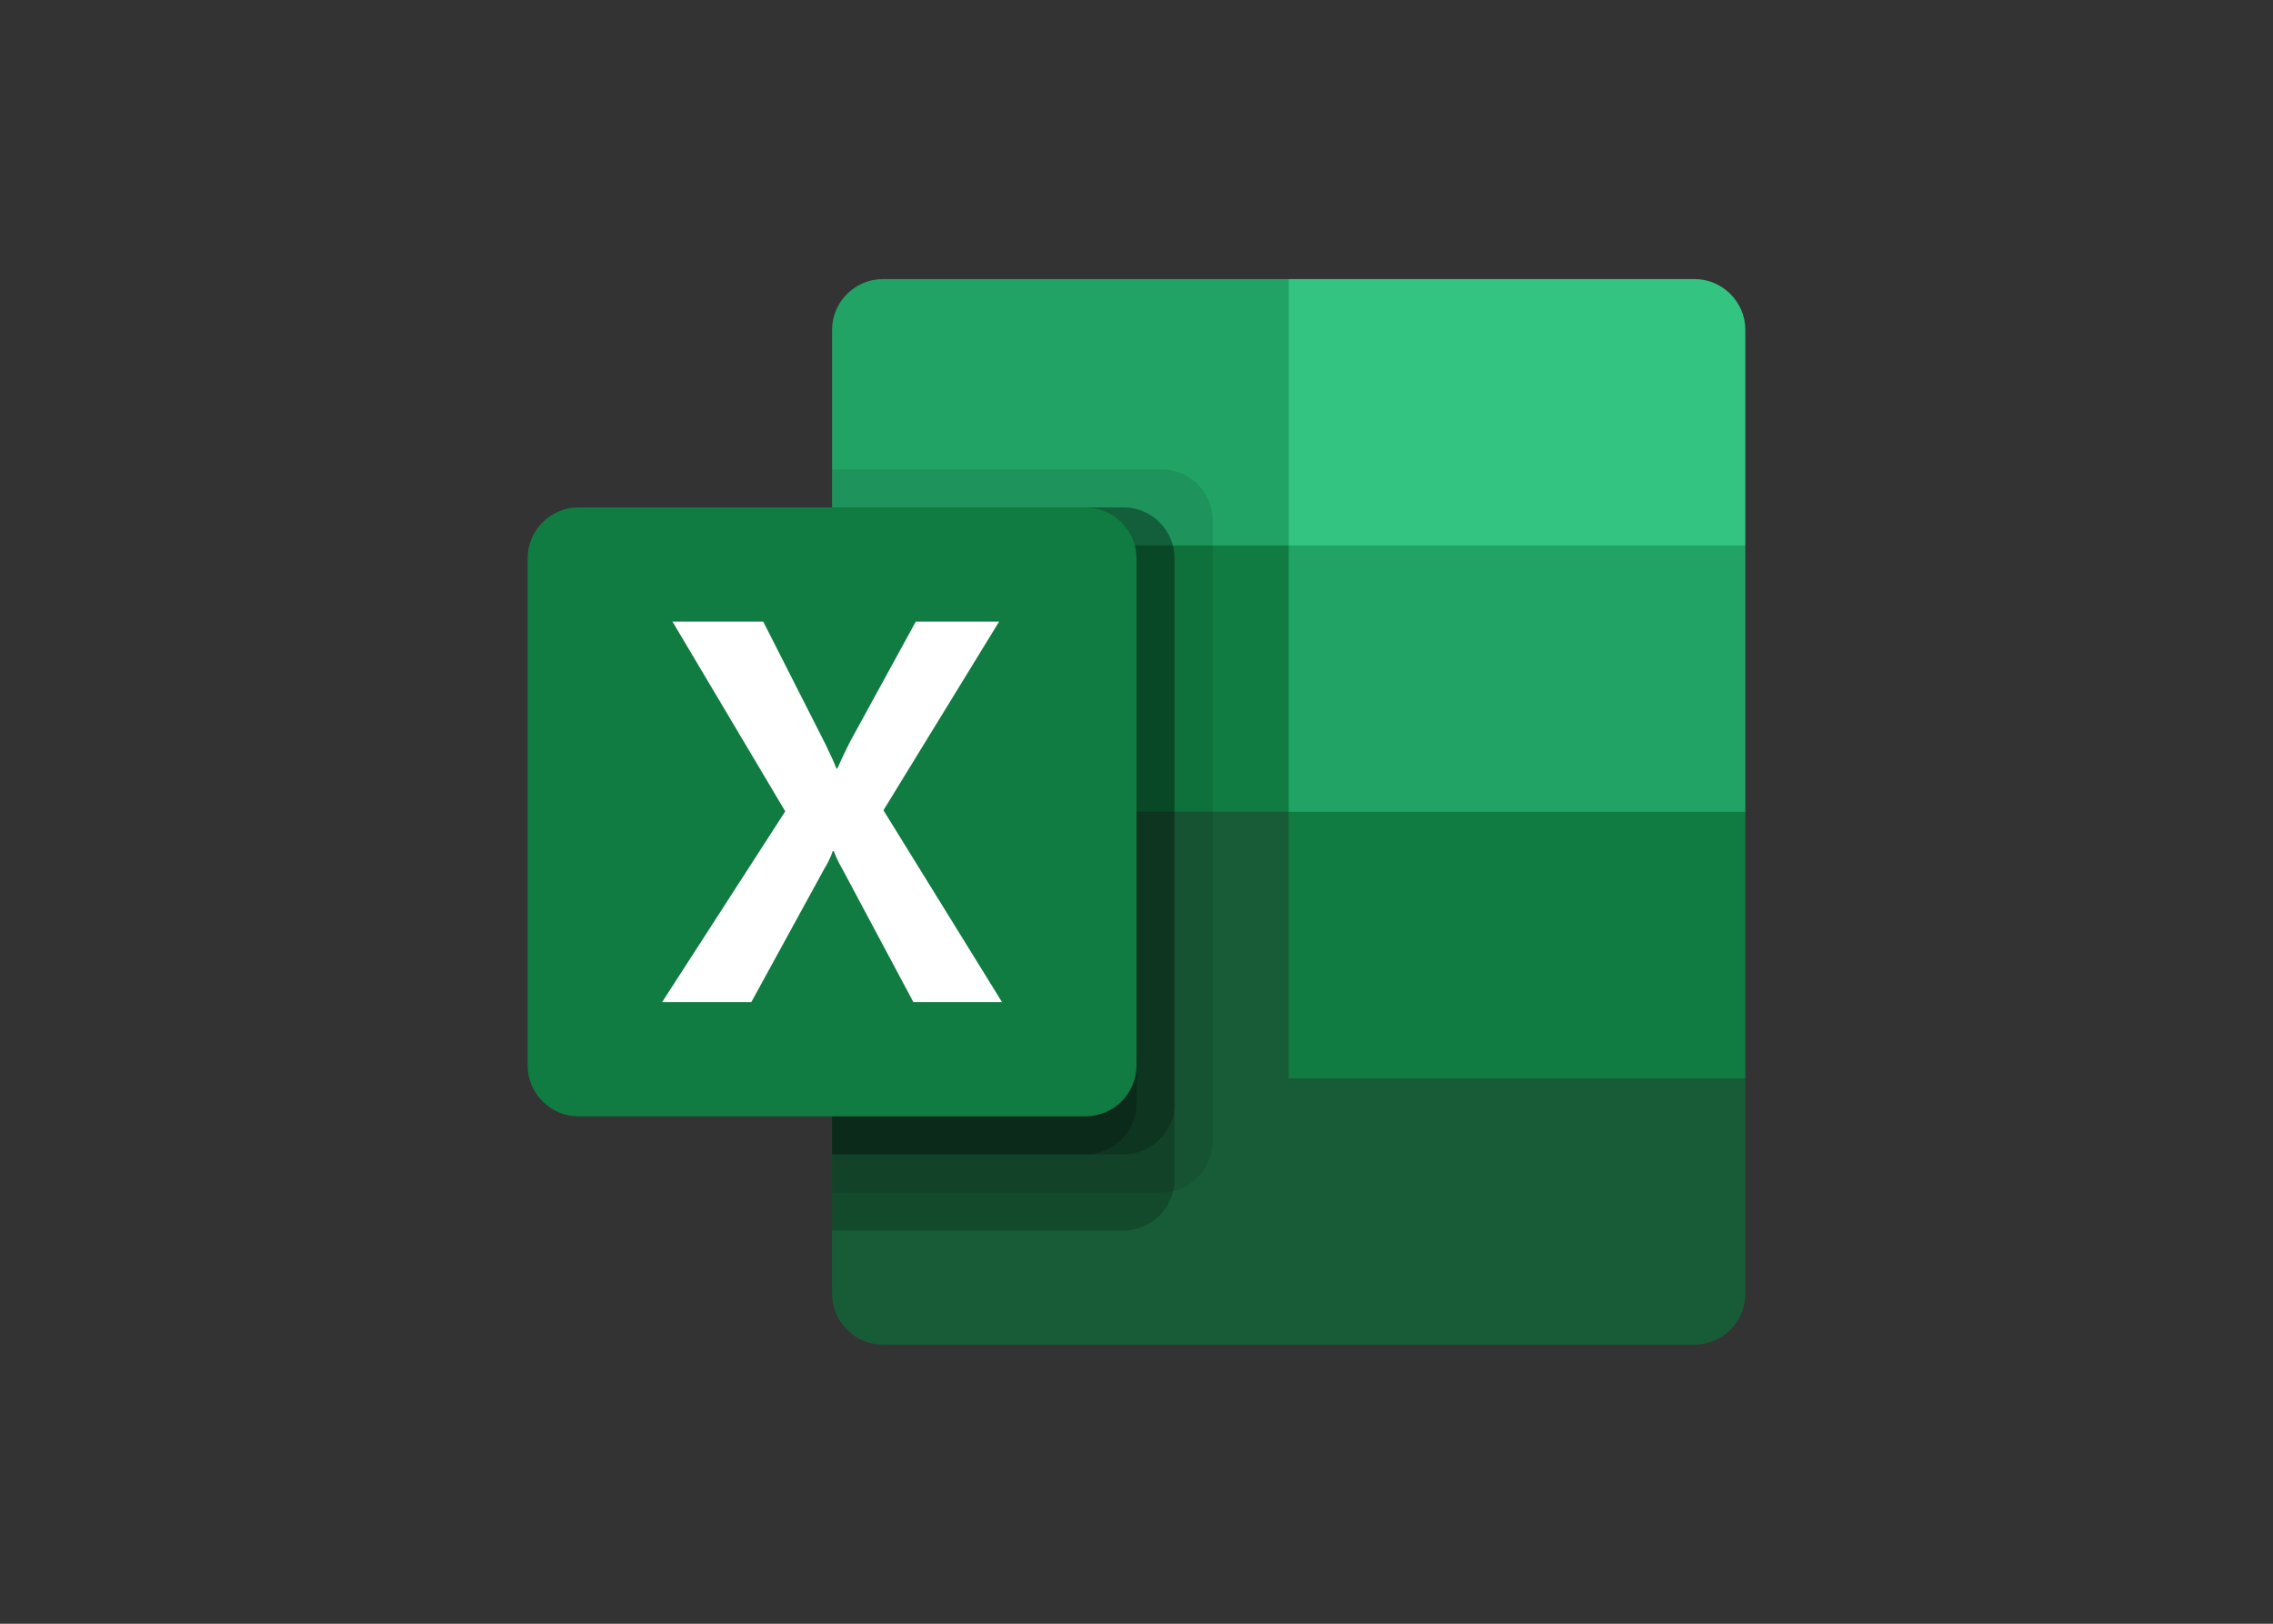 <?xml version="1.0" encoding="UTF-8" standalone="no"?><!DOCTYPE svg PUBLIC "-//W3C//DTD SVG 1.1//EN" "http://www.w3.org/Graphics/SVG/1.1/DTD/svg11.dtd"><svg width="100%" height="100%" viewBox="0 0 560 400" version="1.1" xmlns="http://www.w3.org/2000/svg" xmlns:xlink="http://www.w3.org/1999/xlink" xml:space="preserve" xmlns:serif="http://www.serif.com/" style="fill-rule:evenodd;clip-rule:evenodd;stroke-linejoin:round;stroke-miterlimit:1.414;"><rect x="0" y="0" width="560" height="400" fill="#333333" stroke="none"/><g><path d="M317.5,68.75l-100.001,0c-6.857,0 -12.5,5.643 -12.5,12.5l0,53.125l112.501,65.625l56.25,23.733l56.25,-23.733l0,-65.625l-112.5,-65.625Z" style="fill:#21a366;fill-rule:nonzero;"/><rect x="204.999" y="134.375" width="112.501" height="65.625" style="fill:#107c41;"/><path d="M417.5,68.75l-100,0l0,65.625l112.5,0l0,-53.125c0,-6.857 -5.643,-12.5 -12.5,-12.5c0,0 0,0 0,0Z" style="fill:#33c481;fill-rule:nonzero;"/><path d="M317.5,200l-112.501,0l0,118.75c0,6.857 5.643,12.5 12.5,12.5l200.001,0c6.857,0 12.5,-5.643 12.5,-12.5l0,-53.125l-112.5,-65.625Z" style="fill:#185c37;fill-rule:nonzero;"/><rect x="317.5" y="200" width="112.5" height="65.625" style="fill:#107c41;"/><path d="M286.25,115.625l-81.25,0l0,178.125l81.25,0c6.849,-0.02 12.48,-5.65 12.5,-12.5l0,-153.125c-0.02,-6.85 -5.651,-12.48 -12.5,-12.5Z" style="fill-opacity:0.1;fill-rule:nonzero;"/><path d="M276.875,125l-71.875,0l0,178.125l71.875,0c6.849,-0.02 12.48,-5.65 12.5,-12.5l0,-153.125c-0.02,-6.85 -5.651,-12.48 -12.5,-12.5Z" style="fill-opacity:0.2;fill-rule:nonzero;"/><path d="M276.875,125l-71.875,0l0,159.375l71.875,0c6.849,-0.02 12.48,-5.65 12.5,-12.5l0,-134.375c-0.02,-6.85 -5.651,-12.48 -12.5,-12.5Z" style="fill-opacity:0.2;fill-rule:nonzero;"/><path d="M267.5,125l-62.5,0l0,159.375l62.5,0c6.849,-0.02 12.48,-5.65 12.5,-12.5l0,-134.375c-0.02,-6.85 -5.651,-12.48 -12.5,-12.5Z" style="fill-opacity:0.2;fill-rule:nonzero;"/><path id="Back_Plate" d="M142.5,125l125,0c6.857,0 12.5,5.643 12.5,12.5l0,125c0,6.857 -5.642,12.5 -12.5,12.5l-125,0c-6.857,0 -12.5,-5.643 -12.5,-12.5c0,0 0,0 0,0l0,-125c0,-6.857 5.643,-12.5 12.5,-12.5Z" style="fill:#107c41;fill-rule:nonzero;"/><path d="M163.126,246.875l30.335,-47.006l-27.785,-46.744l22.359,0l15.167,29.877c1.394,2.834 2.353,4.948 2.877,6.342l0.196,0c1.002,-2.265 2.048,-4.466 3.138,-6.603l16.213,-29.616l20.529,0l-28.504,46.483l29.223,47.267l-21.836,0l-17.521,-32.819c-0.825,-1.395 -1.526,-2.861 -2.092,-4.38l-0.261,0c-0.512,1.489 -1.192,2.914 -2.027,4.249l-18.044,32.95l-21.967,0Z" style="fill:#fff;fill-rule:nonzero;"/><rect x="130" y="50" width="300" height="300" style="fill:none;"/></g></svg>